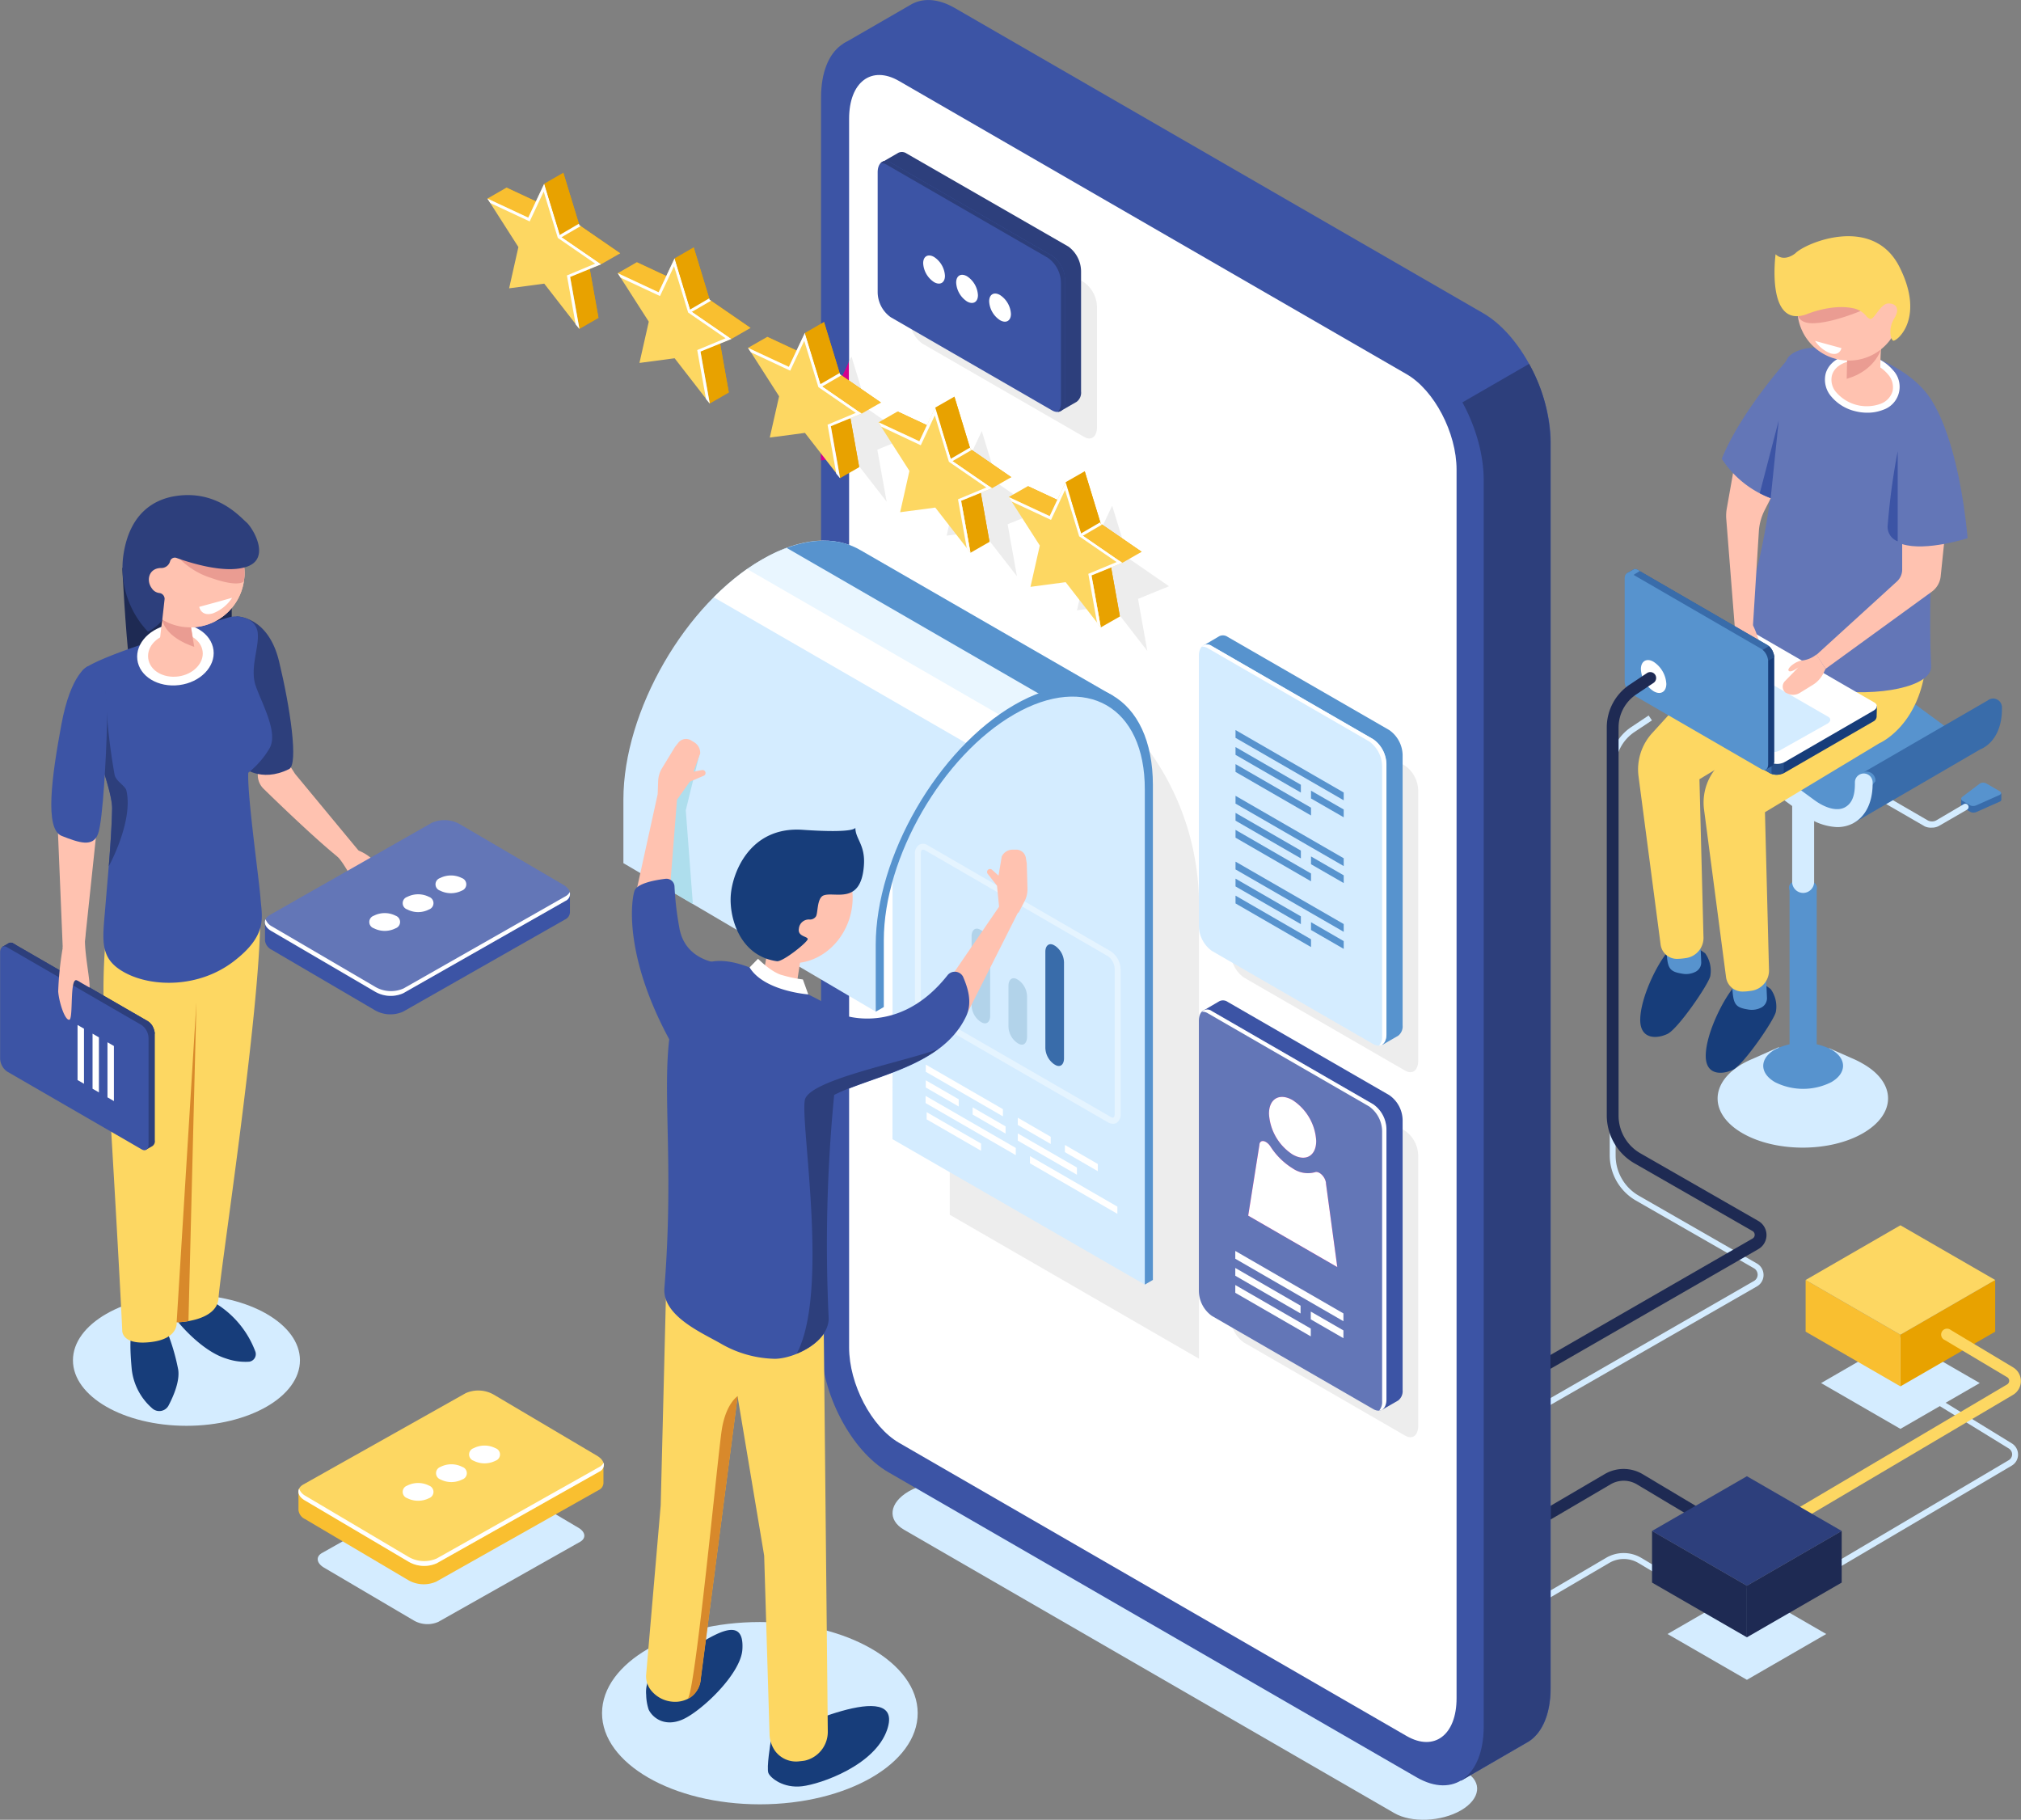 <svg xmlns="http://www.w3.org/2000/svg" xmlns:xlink="http://www.w3.org/1999/xlink" viewBox="0 0 342.41 308.27"><rect x="0" y="0" width="342.41" height="308.27" fill="#808080" stroke="none"/><defs><style>.cls-1{fill:#d4ecff;}.cls-2{fill:#1e2a53;}.cls-3{fill:#5793ce;}.cls-4{fill:#396caa;}.cls-5{fill:url(#Áåçûìÿííûé_ãðàäèåíò_242);}.cls-6{fill:#eaeaea;}.cls-7{fill:#173d7a;}.cls-8{fill:#fdd762;}.cls-9{fill:#6376b7;}.cls-10{fill:#ffc2b0;}.cls-11,.cls-22{fill:#fff;}.cls-12{fill:#ea9c92;}.cls-13{fill:#3c54a5;}.cls-14{fill:#274f89;}.cls-15{fill:#e8a200;}.cls-16{fill:#f9bf30;}.cls-17{fill:#2d3f7c;}.cls-18{fill:#d3008d;}.cls-19{fill:#ededed;}.cls-20{fill:#e9f6ff;}.cls-21{fill:#aedeed;}.cls-22{opacity:0.4;}.cls-23{fill:#b2d3ea;}.cls-24{fill:#d8892b;}</style><radialGradient id="Áåçûìÿííûé_ãðàäèåíò_242" cx="231.79" cy="124.57" r="46.8" gradientUnits="userSpaceOnUse"><stop offset="0" stop-color="#01c8ef"/><stop offset="0.09" stop-color="#03bee9"/><stop offset="0.24" stop-color="#08a5d7"/><stop offset="0.43" stop-color="#107bbb"/><stop offset="0.45" stop-color="#1177b8"/><stop offset="1" stop-color="#112564"/></radialGradient></defs><title>dataAsset 1growth</title><g id="Layer_2" data-name="Layer 2"><g id="Ñëîé_1" data-name="Ñëîé 1"><path class="cls-1" d="M257.67,273.53l-.51-.86,14.93-8.76a5.86,5.86,0,0,1,6,0l12.34,7.37-.51.86-12.34-7.37a4.85,4.85,0,0,0-4.95,0Z"/><path class="cls-1" d="M302.09,271.11l-.51-.86,38.74-22.89a1.18,1.18,0,0,0,.59-1,1.2,1.2,0,0,0-.59-1l-12.86-7.9.53-.85,12.85,7.89a2.21,2.21,0,0,1,1.07,1.9,2.17,2.17,0,0,1-1.09,1.89Z"/><path class="cls-1" d="M259.91,239.59l-.5-.87L297.16,217a1.24,1.24,0,0,0,.63-1.08,1.27,1.27,0,0,0-.63-1.08l-20-11.47a8.87,8.87,0,0,1-4.43-7.66V130a8.21,8.21,0,0,1,3.59-6.8l3-2,.56.83-3,2a7.21,7.21,0,0,0-3.15,6v65.73a7.83,7.83,0,0,0,3.93,6.79l20,11.48a2.24,2.24,0,0,1,1.13,1.94,2.22,2.22,0,0,1-1.13,1.95Z"/><path class="cls-2" d="M257.41,260.34a1,1,0,0,1-.5-1.86l14.93-8.75a6.33,6.33,0,0,1,6.48,0l12.34,7.37a1,1,0,0,1-1,1.72l-12.34-7.38a4.38,4.38,0,0,0-4.44,0l-14.93,8.76A1,1,0,0,1,257.41,260.34Z"/><path class="cls-1" d="M236.24,307.14l-83.07-48c-2.89-1.67-2.53-4.58.8-6.51h0c3.34-1.92,8.38-2.13,11.27-.46l83.08,48c2.89,1.67,2.52,4.58-.81,6.51h0C244.17,308.6,239.13,308.81,236.24,307.14Z"/><path class="cls-1" d="M315.7,180.24a15.72,15.72,0,0,0-2-1h0l-3.82-1.69.29.66a24.7,24.7,0,0,0-8.95-.09l.18-.74-4.49,2h0a15.37,15.37,0,0,0-1.68.82c-5.63,3.25-5.63,8.52,0,11.77s14.77,3.25,20.4,0S321.33,183.49,315.7,180.24Z"/><path class="cls-3" d="M310.28,183.31a10.59,10.59,0,0,1-9.56,0c-2.64-1.53-2.64-4,0-5.52a10.56,10.56,0,0,1,9.56,0C312.92,179.31,312.92,181.78,310.28,183.31Z"/><path class="cls-3" d="M305.5,181.6h0a2.3,2.3,0,0,1-2.3-2.3v-29h4.6v29A2.3,2.3,0,0,1,305.5,181.6Z"/><path class="cls-3" d="M307.12,151.31a3.66,3.66,0,0,1-3.32,0,1,1,0,0,1,0-1.91,3.66,3.66,0,0,1,3.32,0A1,1,0,0,1,307.12,151.31Z"/><path class="cls-1" d="M305.5,151.26h0a1.87,1.87,0,0,1-1.86-1.87v-27.3h3.72v27.3A1.87,1.87,0,0,1,305.5,151.26Z"/><path class="cls-4" d="M332.28,136.4v-1.07l1.51-.22,1.69-1.26a1.12,1.12,0,0,1,1.12,0l1.24.72,1.24-.18v1.08h0a.41.41,0,0,1-.28.33l-3.94,1.75a1.23,1.23,0,0,1-1,0l-1.31-.75a.39.39,0,0,1-.22-.32Z"/><path class="cls-3" d="M332.44,135l3-2.27a1.14,1.14,0,0,1,1.12,0l2.26,1.31c.32.18.29.48-.07.64l-3.94,1.75a1.23,1.23,0,0,1-1,0l-1.31-.76C332.23,135.48,332.2,135.22,332.44,135Z"/><path class="cls-1" d="M327.32,140.2a2.44,2.44,0,0,0,1.21-.3l4.72-2.73a.53.53,0,0,0,.2-.74.54.54,0,0,0-.74-.2L328,139a1.57,1.57,0,0,1-1.34,0l-7.85-4.55a.55.55,0,0,0-.55,1l7.85,4.54A2.48,2.48,0,0,0,327.32,140.2Z"/><polygon class="cls-5" points="281.92 130.21 289.5 125.81 285.26 123.89 281.62 126.47 281.92 130.21"/><path class="cls-3" d="M330.6,123.67a11.32,11.32,0,0,1-1.27-.79L313.18,111c-2.92-2.14-5.92-2.69-8.25-1.51l-.17.1h0l-22.32,12.94,2,.67,7.81,3.54,10.63,7.54,8.39,4.46.38.08c2-1.65,4.15-3.07,5.35-5.47,2.08-3.63,7.86-4.67,11.26-7.62.34.22.69.42,1,.6A7.56,7.56,0,0,0,330.6,123.67Z"/><path class="cls-4" d="M337.69,118.33a1.46,1.46,0,0,0-.91.32h0l-21.83,12.64.8,3.26.82-.39c-1.25,2-3.17,3.23-4.91,4.7l2.47.52,21.38-12.44.3-.13a6.31,6.31,0,0,0,.82-.52l0,0h0c1.63-1.25,2.55-3.44,2.55-6.17v-.26A1.5,1.5,0,0,0,337.69,118.33Z"/><path class="cls-6" d="M307.79,108.92a9.12,9.12,0,0,1,4.29,1.39A9.12,9.12,0,0,0,307.79,108.92Z"/><path class="cls-3" d="M317.74,132.3v-.25a1.51,1.51,0,0,0-3,0v.25c0,2-.63,3.48-1.75,4s-3.16.16-5.11-1.26l-16.15-11.84c-2.49-1.82-5-2.48-7.17-1.91l13.34-7.74-15.46,9,2,.67,7.81,3.54,10.63,7.54,8.39,4.45.38.09c2-1.65,4.15-3.07,5.35-5.47a6,6,0,0,1,.73-1S317.74,132.33,317.74,132.3Z"/><path class="cls-1" d="M311.26,140.11a9.8,9.8,0,0,1-5.62-2.11l-16.16-11.84c-1.94-1.43-3.85-1.89-5.11-1.26s-1.75,2-1.75,4a1.5,1.5,0,1,1-3,0c0-3.17,1.24-5.62,3.4-6.71,2.32-1.18,5.32-.63,8.24,1.51l16.15,11.84c1.95,1.42,3.86,1.89,5.11,1.25s1.75-2,1.75-4v-.26a1.5,1.5,0,1,1,3,0v.26c0,3.18-1.23,5.62-3.39,6.72A5.8,5.8,0,0,1,311.26,140.11Z"/><path class="cls-7" d="M298.57,166.58s-3.05-1.53-4.91.75S289.12,175,289,178.65s2.89,3.4,4.65,2.54,6.92-8.34,7.23-9.8a5.07,5.07,0,0,0-.87-3.83C299.55,167.17,298.57,166.58,298.57,166.58Z"/><path class="cls-3" d="M299.23,165.85l.14,3.15a1.79,1.79,0,0,1-.89,1.64,3.51,3.51,0,0,1-2.35.36c-2.29-.36-2.49-1-2.66-4.17S299.23,165.85,299.23,165.85Z"/><path class="cls-7" d="M287.43,160.52s-3-1.53-4.91.75S278,169,277.9,172.59s2.88,3.4,4.64,2.54,6.92-8.34,7.23-9.8a5.1,5.1,0,0,0-.86-3.83C288.41,161.11,287.43,160.52,287.43,160.52Z"/><path class="cls-3" d="M288.09,159.79l.14,3.15a1.77,1.77,0,0,1-.89,1.64,3.49,3.49,0,0,1-2.34.36c-2.3-.37-2.5-1-2.66-4.17S288.09,159.79,288.09,159.79Z"/><path class="cls-8" d="M315.24,101.91c-.9-14.65-15.87,2.16-15.87,2.16l-10.24,10-9.22,10.13a9.11,9.11,0,0,0-2.3,7.31L281.35,160a2.78,2.78,0,0,0,2.8,2.43,9.31,9.31,0,0,0,1.38-.12,3.46,3.46,0,0,0,3.08-3.68L287.93,132l19.37-11.68S316.14,116.57,315.24,101.91Z"/><path class="cls-8" d="M326.38,107.5c-.9-14.66-15.87,2.15-15.87,2.15l-10.24,10L291,129.83a9.09,9.09,0,0,0-2.29,7.3l3.73,28.42a2.8,2.8,0,0,0,2.8,2.42,9.43,9.43,0,0,0,1.39-.12,3.47,3.47,0,0,0,3.08-3.68l-.68-26.58,19.37-11.68S327.28,122.15,326.38,107.5Z"/><path class="cls-9" d="M317.52,60.46c11.35,4.71,11.12,11.41,11.12,11.41s-2.22,24.6-1.46,41c.32,6.86-36.48,7.39-31-10.93,6.47-21.59,4.05-39.08,7.07-41.72S314.59,59.25,317.52,60.46Z"/><ellipse class="cls-10" cx="315.51" cy="64.95" rx="4.31" ry="5.85" transform="translate(173.91 354.28) rotate(-75.56)"/><path class="cls-11" d="M316.37,69.91a8.21,8.21,0,0,1-2.07-.26,7.57,7.57,0,0,1-4-2.44,4.35,4.35,0,0,1-1-3.86c.67-2.59,4-4,7.41-3.1a7.61,7.61,0,0,1,4,2.44A4.11,4.11,0,0,1,319,69.44,7.13,7.13,0,0,1,316.37,69.91Zm-1.73-8.84c-2.11,0-3.87,1-4.27,2.56a3.23,3.23,0,0,0,.79,2.89,6.86,6.86,0,0,0,7.39,1.91,3.29,3.29,0,0,0,2.1-2.15h0a3.26,3.26,0,0,0-.8-2.89,6.4,6.4,0,0,0-3.4-2.08A7.74,7.74,0,0,0,314.64,61.07Z"/><path class="cls-10" d="M313,60a30.14,30.14,0,0,1-.1,4c-.07,1.13,3.89,2.19,4.92,1.16s.61-2.08.86-5.93S313,60,313,60Z"/><path class="cls-12" d="M318.66,59.23s-1,3.57-5.78,4.94l.07-3.25Z"/><path class="cls-10" d="M321.7,50.17a8.73,8.73,0,1,1-10.64-6.27A8.73,8.73,0,0,1,321.7,50.17Z"/><path class="cls-12" d="M315.25,52.67s-4.81,2.06-8.14,2.09-2.6-2.77-2.6-2.77l9.89-1.43Z"/><path class="cls-8" d="M306.12,53.22s4.19-1.78,7.86-1a3.81,3.81,0,0,1,2.22,1.32,1.32,1.32,0,0,0,.68.49c.65.14,1.71-2.56,3-2.62s2.11.83,1.07,2.5-.68,3.52-.21,3.79,5.55-3.62,1.08-12.48S306,41.1,304.2,42.89c0,0-1.86,1.62-3.37.18C300.83,43.07,299.13,55.78,306.12,53.22Z"/><path class="cls-10" d="M322.28,89.84v6.65a2.73,2.73,0,0,1-.88,2l-13.65,12.44,1.55,2.37,18-13.07a3.68,3.68,0,0,0,1.5-2.58L330,86.06Z"/><path class="cls-9" d="M327.68,68.55s4.15,6.23,5.69,22.62c0,0-7.08,2.29-11.09,1S327.68,68.55,327.68,68.55Z"/><path class="cls-13" d="M321.52,76.43a115,115,0,0,0-1.71,12.75,2.62,2.62,0,0,0,1.71,2.52h0Z"/><path class="cls-7" d="M318,119.57l-3-.4-19.47-11.24a2.71,2.71,0,0,0-2.44.1l-13.8,8-1.82-.24v1.82h0a.71.71,0,0,0,.42.64L299.92,131a2.71,2.71,0,0,0,2.44-.1l15-8.67a1,1,0,0,0,.59-.82h0Z"/><path class="cls-4" d="M303.35,112.47l-1.39-.8H286.75l-7.5,4.32-1.82-.24v1.82h0a.71.71,0,0,0,.42.64L299.92,131a2.3,2.3,0,0,0,1.26.24Z"/><path class="cls-3" d="M278.24,115.86l-.81-.11v1.82h0a.71.71,0,0,0,.42.64l.39.22Z"/><path class="cls-14" d="M300.14,131.06a2.87,2.87,0,0,0,2.07-.13v-3.09h-2.07Z"/><path class="cls-11" d="M299.92,129.14l-22.07-12.75c-.63-.36-.55-1,.17-1.4l15-8.68a2.74,2.74,0,0,1,2.44-.1L317.56,119c.62.36.55,1-.17,1.4l-15,8.68A2.74,2.74,0,0,1,299.92,129.14Z"/><path class="cls-1" d="M299.55,127.21l-18.36-10.6c-.51-.3-.45-.82.15-1.17l8.05-4.53a2.28,2.28,0,0,1,2-.08l18.35,10.59c.52.3.46.83-.14,1.17l-8.06,4.53A2.23,2.23,0,0,1,299.55,127.21Z"/><path class="cls-10" d="M293.91,105.9l-.23,1.52a11.11,11.11,0,0,0,.1,3.9l.27,1.35a1.89,1.89,0,0,0,1.51,1.48h0a1,1,0,0,0,1.22-.91l.37-3.26s.83,1.1,1.23,1.1-.45-3.26-1.36-5.11S293.91,105.9,293.91,105.9Z"/><path class="cls-10" d="M301.39,81.69,299,86.38a9.22,9.22,0,0,0-1,3.56l-1,16-3.11-.07-1.42-18a7.11,7.11,0,0,1,.08-1.66l1.62-9.13Z"/><path class="cls-7" d="M299.17,130.36,297.32,128l-19.46-11.27a2.72,2.72,0,0,1-1.13-2.16l0-15.94-1.12-1.46,1.05-.61h0a.72.72,0,0,1,.77,0l22.05,12.77a2.69,2.69,0,0,1,1.13,2.16l0,17.35a1,1,0,0,1-.41.93h0Z"/><path class="cls-4" d="M285.71,121.23l-1.38-.81-7.59-13.18V98.58l-1.12-1.46,1.05-.61h0a.72.72,0,0,1,.77,0l22.05,12.77a2.23,2.23,0,0,1,.83,1Z"/><path class="cls-3" d="M276.13,97.77l-.5-.65,1.05-.61h0a.72.72,0,0,1,.77,0l.38.22Z"/><path class="cls-14" d="M299.7,109.47a2.82,2.82,0,0,1,.92,1.86l-2.15,1.24-1-1.79Z"/><path class="cls-3" d="M298.45,109.94,276.4,97.17c-.63-.36-1.13,0-1.14.85v17.35a2.67,2.67,0,0,0,1.12,2.16l22.06,12.77c.62.37,1.13,0,1.13-.85l0-17.35A2.69,2.69,0,0,0,298.45,109.94Z"/><path class="cls-10" d="M309.3,113.3l-.36.74a4.83,4.83,0,0,1-1.84,2l-2.19,1.35a2.19,2.19,0,0,1-2.24,0l-.07,0a1.32,1.32,0,0,1-.19-2l2.29-2.35s-1.29,1-1.65.59,1.25-1.71,2.41-1.76a4.65,4.65,0,0,0,2.29-1Z"/><path class="cls-9" d="M303.49,60.21s-8.39,9.13-11.78,17.51a17.14,17.14,0,0,0,9.9,7.2C308.63,87,303.49,60.21,303.49,60.21Z"/><path class="cls-13" d="M300,84.38l1.36-13.14-3.21,12.31A18.69,18.69,0,0,0,300,84.38Z"/><path class="cls-11" d="M309.78,58.37l-2.26-.62a5.45,5.45,0,0,0,2.65,2.12c1.57.44,1.82-.9,1.82-.9Z"/><path class="cls-13" d="M251.28,53.05,161.77,1.36c-2.94-1.7-5.61-1.74-7.63-.47v0L142.9,7.38l7.53,1.4c0,.39,0,.77,0,1.18V221.09c0,8.38,5.09,18.12,11.38,21.74l88.26,51-2.52,7.82,11-6.37h0c2.55-1.31,4.18-4.6,4.18-9.33V74.79C262.67,66.41,257.57,56.68,251.28,53.05Z"/><polygon class="cls-1" points="335.42 234.29 321.98 226.53 308.54 234.29 321.98 242.05 335.42 234.29"/><polygon class="cls-15" points="321.98 234.85 321.98 226.1 338.04 216.83 338.04 225.58 321.98 234.85"/><polygon class="cls-16" points="321.98 226.1 305.92 216.83 305.92 225.58 321.98 234.85 321.98 226.1"/><polygon class="cls-8" points="338.04 216.83 321.98 207.56 305.92 216.83 321.98 226.1 338.04 216.83"/><path class="cls-11" d="M282.32,115.84c0,1.38-1,1.94-2.16,1.25a4.77,4.77,0,0,1-2.15-3.74c0-1.37,1-1.93,2.15-1.24A4.78,4.78,0,0,1,282.32,115.84Z"/><path class="cls-2" d="M259.66,233.42a1,1,0,0,1-.86-.5,1,1,0,0,1,.36-1.36l37.75-21.74a.72.72,0,0,0,.38-.64.74.74,0,0,0-.38-.65l-20-11.47a9.37,9.37,0,0,1-4.68-8.1V123.23a8.71,8.71,0,0,1,3.81-7.21l3-2a1,1,0,0,1,1.13,1.65l-3,2a6.73,6.73,0,0,0-2.94,5.56V189a7.35,7.35,0,0,0,3.68,6.36l20,11.47a2.75,2.75,0,0,1,0,4.77l-37.75,21.73A1,1,0,0,1,259.66,233.42Z"/><path class="cls-17" d="M150.39,221.09c0,8.38,5.09,18.12,11.38,21.74l88.26,51-2.52,7.82,11-6.37h0c2.55-1.31,4.18-4.6,4.18-9.33V74.79a28.28,28.28,0,0,0-3.62-13.15L150.39,124.37Z"/><path class="cls-13" d="M240,301.07l-89.51-51.69c-6.29-3.63-11.38-13.37-11.38-21.75V16.5c0-8.38,5.09-12.23,11.38-8.6L240,59.59c6.29,3.63,11.38,13.36,11.38,21.75V292.46C251.37,300.84,246.28,304.7,240,301.07Z"/><polygon class="cls-18" points="153.9 74.03 146.97 69.26 144.26 60.38 141.55 66.13 139.09 64.98 139.09 69.87 139.88 71.11 139.09 74.64 139.09 78 144.26 77.31 150.22 84.98 148.64 76.17 153.9 74.03"/><path class="cls-11" d="M238.32,294.08l-86-49.67c-4.67-2.7-8.46-9.94-8.46-16.17V20.12c0-6.23,3.79-9.1,8.46-6.4l86,49.67c4.68,2.7,8.46,9.93,8.46,16.16V287.68C246.78,293.91,243,296.77,238.32,294.08Z"/><path class="cls-19" d="M203.14,230.16l-42.22-24.38V103.15l19.89,11.48a44.65,44.65,0,0,1,22.33,38.67Z"/><path class="cls-1" d="M145.82,93.22h0c-4.26-2.54-10.18-2.23-16.72,1.55-13,7.47-23.48,25.71-23.48,40.66v10.79h0l.45.26,42.29,24.88.64-12.91.53-5,2.24-7.78.26-1.19,4.81-9.7,3.79-4.73,3.07-3.66,7.48-5.89.66-.49,3.68-1.58,4.95-1.29h3.85l4.32.76Z"/><path class="cls-1" d="M151.22,193l1.37-.79V143.05a9.78,9.78,0,0,0-1.37,3.47Z"/><polygon class="cls-1" points="193.96 217.61 151.22 192.98 151.66 146.46 153.29 141.76 158.24 133.25 164.09 126.31 169.37 122.09 175.07 118.62 185.42 117.44 190.9 120.54 193.96 125.22 194.92 132.41 194.59 210.18 193.96 217.61"/><path class="cls-3" d="M145.83,93.23c-3.57-2.13-8.29-2.24-13.57,0l43.55,25.14,4.67-1.21h3.85l4.32.76L145.82,93.22Z"/><path class="cls-20" d="M133.28,92.81a27.35,27.35,0,0,0-4.17,2c-1,.55-1.89,1.16-2.82,1.82l43.42,25.07,1.48-1.17.66-.49,3.68-1.58,1.47-.38Z"/><path class="cls-11" d="M164.08,126.1l5.9-4.65-43.4-25.06a42.59,42.59,0,0,0-5.64,4.8Z"/><path class="cls-3" d="M195.33,216.82l-1.37.79V133.75C194,119.67,184,114,171.85,121s-22.11,24.21-22.11,38.28v11.31l-1.37.79v-11.3c0-14.95,10.53-33.19,23.48-40.67S195.33,118,195.33,133Z"/><polygon class="cls-21" points="118.6 127.42 116.19 137.26 117.39 153.15 114.34 151.35 110.44 142.72 113.86 131.8 118.6 127.42"/><path class="cls-22" d="M188.53,190.36a1.66,1.66,0,0,1-.8-.23l-31.08-17.95a3.79,3.79,0,0,1-1.64-3.07V144.65a1.71,1.71,0,0,1,.73-1.55,1.38,1.38,0,0,1,1.41.07l31.08,18a3.82,3.82,0,0,1,1.63,3.07v24.46a1.69,1.69,0,0,1-.73,1.55A1.15,1.15,0,0,1,188.53,190.36Zm-32.18-46.42a.2.2,0,0,0-.11,0c-.1.06-.23.27-.23.68v24.46a2.81,2.81,0,0,0,1.14,2.21l31.08,17.94c.08.05.28.14.4.08s.23-.28.23-.69V164.19a2.8,2.8,0,0,0-1.13-2.2l-31.08-18A.76.76,0,0,0,156.35,143.94Z"/><path class="cls-23" d="M166.3,173.18l-.22-.13a3.5,3.5,0,0,1-1.47-2.8V158.6c0-1.08.66-1.58,1.47-1.11l.22.12a3.53,3.53,0,0,1,1.46,2.81v11.65C167.76,173.15,167.11,173.65,166.3,173.18Z"/><path class="cls-23" d="M172.55,176.79l-.22-.13a3.51,3.51,0,0,1-1.47-2.8V167c0-1.08.66-1.58,1.47-1.11l.22.13a3.49,3.49,0,0,1,1.46,2.8v6.82C174,176.76,173.36,177.26,172.55,176.79Z"/><path class="cls-4" d="M178.8,180.4l-.22-.13a3.51,3.51,0,0,1-1.47-2.8V161.23c0-1.08.66-1.57,1.47-1.11l.22.13a3.51,3.51,0,0,1,1.47,2.8v16.24C180.27,180.37,179.61,180.87,178.8,180.4Z"/><ellipse class="cls-1" cx="128.74" cy="290.21" rx="26.74" ry="15.44"/><path class="cls-7" d="M112.36,282a5.1,5.1,0,0,0-2.88,5.11,8.45,8.45,0,0,0,.42,2.49c.59,1.25,2.53,3,5.63,1.73s10-7.7,10.25-11.93C126.26,271.55,117.26,279.93,112.36,282Z"/><path class="cls-7" d="M130.58,295s-.75,4.53-.39,5.36,2.52,2.61,5.71,2.23,12.36-3.55,14.41-9.6c3.16-9.37-17.71.71-17.71.71Z"/><path class="cls-8" d="M139.54,222.52l.71,70.81a5,5,0,0,1-3.86,4.91c-.27.05-.55.08-.86.11a4.42,4.42,0,0,1-4.21-1.74,5.17,5.17,0,0,1-.94-2.86l-.91-30.23-4.51-27-6.25,47.84a4.11,4.11,0,0,1-1.71,3.15,4.73,4.73,0,0,1-2.85.77,5.2,5.2,0,0,1-3.78-1.86,3.82,3.82,0,0,1-.91-2.56L111.94,255l.92-36.71Z"/><path class="cls-10" d="M130.37,159.13l-1.12,6.45a3,3,0,0,0,2.42,2.81c2.45.61,3.21-1,3.21-1l1.12-7.27Z"/><path class="cls-10" d="M143.92,155.59c-1.75,5.53-7.15,8.74-12.07,7.17s-7.48-7.32-5.74-12.85,7.15-8.74,12.06-7.17S145.66,150.07,143.92,155.59Z"/><path class="cls-13" d="M130.66,165.7c-.17-.07-10.43-6.68-14.22.24-6.18,11.27-1.66,24.19-3.87,52.25-.37,4.7,6.32,7.56,9.48,9.37a19,19,0,0,0,9.21,2.62c3.2,0,9.35-2.83,9.13-7-1-19.28.67-35.52,2.25-51.29C142.64,171.87,140.67,169.75,130.66,165.7Z"/><path class="cls-24" d="M125,236.49l-6.25,47.84a4.13,4.13,0,0,1-1.71,3.15,3.85,3.85,0,0,1-.53.3c1.29-1,5.08-41.12,5.78-45.59S125,236.49,125,236.49Z"/><polygon class="cls-10" points="163.93 171.54 172.52 154.49 169.82 152.79 160.92 165.78 163.93 171.54"/><polygon class="cls-10" points="107.27 153.44 111.45 134.43 114.78 134.46 113.53 150.23 107.27 153.44"/><path class="cls-13" d="M142.64,171.87s9.61,3.79,17.86-6.62a1.58,1.58,0,0,1,2.65.17c.74,1.71,1.67,4.28.55,6.71-5,10.7-22,10.33-26.12,16.33S142.64,171.87,142.64,171.87Z"/><path class="cls-13" d="M124.15,163.33s-7.93.61-9.07-6.26a53.36,53.36,0,0,1-.8-6.86,1.37,1.37,0,0,0-1.55-1.34c-1.9.23-4.84.8-5.24,2.07-.6,1.9-1.72,11.23,6.12,25.53C118.74,185.84,124.15,163.33,124.15,163.33Z"/><path class="cls-10" d="M111.43,134.47l.08-2.16a4.5,4.5,0,0,1,.65-2.17l2.2-3.61.57-.72a1.65,1.65,0,0,1,2.19-.37l.51.31a2.11,2.11,0,0,1,1,1.89l-1.14,3.09,1.44-.28a.51.51,0,0,1,.6.41h0a.51.51,0,0,1-.32.56l-2.34,1-2.13,3Z"/><path class="cls-10" d="M172.58,154.6l1-1.92a4.44,4.44,0,0,0,.5-2.2l-.12-4.23-.15-.91a1.66,1.66,0,0,0-1.72-1.41l-.6,0a2.06,2.06,0,0,0-1.77,1.16l-.54,3.24-1.11-1a.51.51,0,0,0-.72.06h0a.51.51,0,0,0,0,.65l1.57,2,.41,4.13Z"/><path class="cls-17" d="M136.37,186.31c-.83,3.81,4.2,32.53-1.39,43,2.79-1.14,5.56-3.35,5.41-6.19a261.87,261.87,0,0,1,.94-37.64c4.78-2.42,12.26-3.87,17.54-7.74C153.2,179.87,137.12,182.92,136.37,186.31Z"/><path class="cls-11" d="M127,163.88l1.43-1.47s2.34,2.4,4.22,2.81a21.3,21.3,0,0,0,3.38.7l.91,2.53S129.45,167.91,127,163.88Z"/><path class="cls-7" d="M137.23,155.77a1.23,1.23,0,0,0,1-.51c.39-.57.14-3.16,1.34-3.59,1.88-.67,6.33,1.68,6.8-5.09.25-3.51-1.46-4.45-1.45-6.38,0,0,.14,1-8.91.37s-12,7.43-12.21,11.26,1.64,10.13,7.83,11c1,.14,5.33-3.32,5.22-3.78s-1.74-.42-1.5-1.75A1.7,1.7,0,0,1,137.23,155.77Z"/><path class="cls-19" d="M183.66,74,156.31,58.23a5.25,5.25,0,0,1-2.2-4.2V33.69c0-1.62,1-2.36,2.2-1.66l27.35,15.79a5.27,5.27,0,0,1,2.2,4.2V72.36C185.86,74,184.87,74.72,183.66,74Z"/><path class="cls-17" d="M181,41.76,153.6,26a1.4,1.4,0,0,0-1.41-.11v0l-2.65,1.53,1.86.68V48a5.27,5.27,0,0,0,2.2,4.2l26.14,15.1V69.6l2.68-1.54h0a1.94,1.94,0,0,0,.74-1.75V46A5.25,5.25,0,0,0,181,41.76Z"/><path class="cls-13" d="M178.25,69.52,150.9,53.73a5.27,5.27,0,0,1-2.2-4.2V29.19c0-1.62,1-2.36,2.2-1.66l27.35,15.79a5.25,5.25,0,0,1,2.2,4.2V67.86C180.45,69.48,179.47,70.22,178.25,69.52Z"/><path class="cls-17" d="M178.25,43.32,150.9,27.53a1.29,1.29,0,0,0-1.7.11,1.71,1.71,0,0,1,1,.25l27.35,15.79a5.27,5.27,0,0,1,2.2,4.2V68.22a2.21,2.21,0,0,1-.5,1.55c.73-.06,1.23-.76,1.23-1.91V47.52A5.25,5.25,0,0,0,178.25,43.32Z"/><path class="cls-11" d="M160.1,46.72c0,1.18-.83,1.66-1.85,1.07a4.08,4.08,0,0,1-1.84-3.2c0-1.17.82-1.65,1.84-1.06A4.08,4.08,0,0,1,160.1,46.72Z"/><path class="cls-11" d="M165.69,50c0,1.18-.83,1.65-1.85,1.07a4.08,4.08,0,0,1-1.84-3.2c0-1.18.82-1.65,1.84-1.07A4.09,4.09,0,0,1,165.69,50Z"/><path class="cls-11" d="M171.28,53.18c0,1.17-.83,1.65-1.85,1.06a4.06,4.06,0,0,1-1.84-3.19c0-1.18.82-1.66,1.84-1.07A4.09,4.09,0,0,1,171.28,53.18Z"/><path class="cls-19" d="M238.08,181.37l-27.35-15.79a5.31,5.31,0,0,1-2.2-4.21V115.61c0-1.62,1-2.37,2.2-1.67l27.35,15.79a5.27,5.27,0,0,1,2.2,4.21V179.7C240.28,181.32,239.3,182.07,238.08,181.37Z"/><path class="cls-3" d="M235.37,123.67,208,107.89a1.4,1.4,0,0,0-1.42-.12v0L204,109.29l1.87.68v45.34a5.25,5.25,0,0,0,2.2,4.21l26.14,15.09V177l2.68-1.55h0a2,2,0,0,0,.75-1.75V127.88A5.29,5.29,0,0,0,235.37,123.67Z"/><path class="cls-1" d="M232.67,176.87l-27.35-15.79a5.31,5.31,0,0,1-2.2-4.21V111.11c0-1.62,1-2.37,2.2-1.67l27.35,15.79a5.27,5.27,0,0,1,2.2,4.21V175.2C234.87,176.82,233.89,177.57,232.67,176.87Z"/><path class="cls-11" d="M232.67,125.23l-27.35-15.79a1.29,1.29,0,0,0-1.7.12,1.62,1.62,0,0,1,1,.24l27.35,15.79a5.28,5.28,0,0,1,2.2,4.21v45.76a2.19,2.19,0,0,1-.5,1.55c.73-.06,1.23-.75,1.23-1.91V129.44A5.27,5.27,0,0,0,232.67,125.23Z"/><path class="cls-19" d="M238.08,243.2l-27.35-15.79a5.27,5.27,0,0,1-2.2-4.2V177.44c0-1.62,1-2.37,2.2-1.66l27.35,15.79a5.25,5.25,0,0,1,2.2,4.2v45.77C240.28,243.16,239.3,243.9,238.08,243.2Z"/><path class="cls-13" d="M235.37,185.51,208,169.72a1.39,1.39,0,0,0-1.42-.11v0L204,171.12l1.87.68v45.35a5.25,5.25,0,0,0,2.2,4.2l26.14,15.09v2.34l2.68-1.54h0a2,2,0,0,0,.75-1.75V189.71A5.25,5.25,0,0,0,235.37,185.51Z"/><path class="cls-9" d="M232.67,238.7l-27.35-15.79a5.27,5.27,0,0,1-2.2-4.2V172.94c0-1.62,1-2.37,2.2-1.66l27.35,15.79a5.25,5.25,0,0,1,2.2,4.2V237C234.87,238.66,233.89,239.4,232.67,238.7Z"/><path class="cls-11" d="M232.67,187.07l-27.35-15.79a1.29,1.29,0,0,0-1.7.11,1.64,1.64,0,0,1,1,.25l27.35,15.79a5.25,5.25,0,0,1,2.2,4.2V237.4a2.21,2.21,0,0,1-.5,1.55c.73-.06,1.23-.76,1.23-1.91V191.27A5.25,5.25,0,0,0,232.67,187.07Z"/><path class="cls-1" d="M54.55,263.08l24-13.54a4.61,4.61,0,0,1,4.14.21L98,258.8c1.22.72,1.34,1.79.27,2.39l-24,13.55a4.61,4.61,0,0,1-4.14-.22l-15.29-9C53.61,264.76,53.49,263.68,54.55,263.08Z"/><path class="cls-16" d="M73.91,267.93l27.51-15.51a1.38,1.38,0,0,0,.82-1.16v0l0-3.07-1.54,1.26L83.61,239.33a5.28,5.28,0,0,0-4.74-.24L52.57,253.9l-2-1.19,0,3.1h0a1.92,1.92,0,0,0,1.13,1.53l17.5,10.35A5.25,5.25,0,0,0,73.91,267.93Z"/><path class="cls-8" d="M51.39,251.47,78.9,236a5.28,5.28,0,0,1,4.74.24l17.51,10.36c1.39.82,1.53,2.05.31,2.74L74,264.81a5.25,5.25,0,0,1-4.74-.25L51.7,254.21C50.31,253.39,50.17,252.16,51.39,251.47Z"/><path class="cls-11" d="M74,264.81l27.51-15.5a1.32,1.32,0,0,0,.77-1.53,1.67,1.67,0,0,1-.71.71L74,264a5.28,5.28,0,0,1-4.74-.24L51.76,253.4a2.27,2.27,0,0,1-1.08-1.22c-.31.66,0,1.44,1,2l17.51,10.35A5.25,5.25,0,0,0,74,264.81Z"/><path class="cls-11" d="M80.25,247.45a1.12,1.12,0,0,1,0-2.13,4.07,4.07,0,0,1,3.69,0,1.12,1.12,0,0,1,0,2.13A4.07,4.07,0,0,1,80.25,247.45Z"/><path class="cls-11" d="M74.63,250.62a1.13,1.13,0,0,1,0-2.13,4.07,4.07,0,0,1,3.69,0,1.12,1.12,0,0,1,0,2.13A4.07,4.07,0,0,1,74.63,250.62Z"/><path class="cls-11" d="M69,253.79a1.12,1.12,0,0,1,0-2.13,4.07,4.07,0,0,1,3.69,0,1.13,1.13,0,0,1,0,2.13A4.1,4.1,0,0,1,69,253.79Z"/><ellipse class="cls-1" cx="31.59" cy="230.43" rx="19.23" ry="11.1"/><path class="cls-2" d="M20.72,96.19s.49,10.19,1.27,17S39.26,108,39.26,108v-7.8Z"/><path class="cls-7" d="M29.51,223c.24.62,4.52,5.83,8.79,7.13a9.89,9.89,0,0,0,3.93.54A1.3,1.3,0,0,0,43.28,229a16.22,16.22,0,0,0-8.2-9C27.83,216.34,29.51,223,29.51,223Z"/><path class="cls-7" d="M28.08,225A35.62,35.62,0,0,1,30.19,232c.3,1.93-.76,4.43-1.63,6.09a1.78,1.78,0,0,1-2.77.48,10.26,10.26,0,0,1-3.47-6.63c-.5-5.33,0-6.26,0-6.26Z"/><path class="cls-8" d="M17.78,160.63a100.84,100.84,0,0,0,0,14.15c.56,7.44,2.56,42.21,2.93,50.58,0,0-.19,2.53,4.71,2S29.93,224,29.93,224s6.89-.09,7.1-4.15,7.06-48.46,7.06-64.43Z"/><path class="cls-10" d="M46.63,125.87,50,131.1l11.59,14a2.6,2.6,0,0,1-1.84,1.64c-1.13.27-10.88-9-15.09-13.12a3.24,3.24,0,0,1-.45-4.11Z"/><path class="cls-17" d="M40.05,104.42s5.36-.13,7.23,7.61,3.32,17.44,1.7,18.25c-4.87,2.42-7.95-.41-7.95-.41Z"/><path class="cls-13" d="M41.66,104.75a4.44,4.44,0,0,0-2.9-.16c-4.56,1.32-21.73,6.35-24.56,8.77-3.27,2.8,4.9,18.49,4.79,23.64s-.7,11.22-1.16,16.81-1.07,8.67,3.51,11.05,12.39,2.48,18.24-2,4.79-7.51,4.55-10.75-2.24-17.23-2.07-21.2a15.12,15.12,0,0,0,3.59-4.12c1.53-2.6-1.17-7.39-2.29-10.5s.63-6.67.29-9.21A2.9,2.9,0,0,0,41.66,104.75Z"/><path class="cls-11" d="M36.17,110.11c.36,2.82-2.23,5.49-5.8,5.94s-6.74-1.46-7.1-4.29,2.23-5.49,5.79-6S35.81,107.28,36.17,110.11Z"/><path class="cls-10" d="M34.33,110.34c.26,2-1.6,3.92-4.14,4.25s-4.82-1-5.08-3.07,1.59-3.92,4.14-4.25S34.07,108.32,34.33,110.34Z"/><path class="cls-10" d="M31.8,103.71s-3.1-2.55-3.71-1.26S27,109.28,27,109.28l6.15,1.65-.93-5.61S33.43,104.28,31.8,103.71Z"/><circle class="cls-10" cx="32.24" cy="97.09" r="9.19" transform="translate(-66.41 124.2) rotate(-87)"/><path class="cls-12" d="M27.66,104.05c-.05.29-.11.6-.16.92.62,3.2,5.41,4.6,5.41,4.6l-.71-4.25s.58-.49.42-1C30.73,103.74,28.34,103.21,27.66,104.05Z"/><circle class="cls-10" cx="32.24" cy="97.09" r="9.19" transform="translate(-66.41 124.2) rotate(-87)"/><polygon class="cls-10" points="9.61 135.99 10.63 160.57 14.23 160.94 16.57 138.81 9.61 135.99"/><path class="cls-17" d="M21.42,133.93c-.2-.85-1.77-1.56-2-2.67a101.15,101.15,0,0,1-1.53-14.18l-1,11.54C18,132,19,135.18,19,137c-.07,3-.3,6.36-.57,9.74h0S22.61,139.18,21.42,133.93Z"/><path class="cls-13" d="M14.89,112.86s-2.87,1.1-4.5,9.92-2.85,17.68.06,18.82,5.32,2,6.17-.37S18,127.49,18.11,123.4,18.37,113.67,14.89,112.86Z"/><path class="cls-10" d="M60.74,144.08a7.62,7.62,0,0,1,2.68,1.8,16.84,16.84,0,0,1,1.84,2.46c.89,1.33,1.65,4.22,1.1,4.58s-3.67-4.84-4.17-3.63,0,2.33-.64,2.34-2.89-5.22-4.66-6.84S60.74,144.08,60.74,144.08Z"/><path class="cls-24" d="M29.93,224a14.07,14.07,0,0,0,2-.2h0l1.35-54Z"/><path class="cls-17" d="M24.73,194.76l-1.91-2.49L2.7,180.62a2.8,2.8,0,0,1-1.16-2.23V161.92L.4,160.41l1.08-.63h0a.72.72,0,0,1,.78.05L25.07,173a2.77,2.77,0,0,1,1.16,2.23v17.93a1,1,0,0,1-.43,1h0Z"/><path class="cls-17" d="M10.82,185.32l-1.43-.83L1.55,170.87v-9L.4,160.41l1.08-.63h0a.72.72,0,0,1,.78.05L25.07,173a2.31,2.31,0,0,1,.86,1Z"/><path class="cls-17" d="M.91,161.08l-.51-.67,1.08-.63h0a.72.72,0,0,1,.78.05l.41.23Z"/><path class="cls-17" d="M25.28,173.17a3,3,0,0,1,.95,1.92L24,176.38l-1.07-1.86Z"/><path class="cls-13" d="M24,173.65,1.19,160.46c-.65-.38-1.17,0-1.17.88l0,17.93a2.81,2.81,0,0,0,1.17,2.24L24,194.7c.65.38,1.17,0,1.17-.88l0-17.93A2.81,2.81,0,0,0,24,173.65Z"/><polygon class="cls-11" points="19.3 186.52 18.21 185.89 18.21 176.56 19.3 177.19 19.3 186.52"/><polygon class="cls-11" points="16.76 185.05 15.68 184.43 15.68 175.1 16.76 175.73 16.76 185.05"/><polygon class="cls-11" points="14.23 183.59 13.14 182.96 13.14 173.63 14.23 174.26 14.23 183.59"/><path class="cls-10" d="M10.66,160.37a54.84,54.84,0,0,0-.8,7.58c.14,1.83,1.12,4.87,1.87,4.8s0-7.39,1.33-6.66,1.45,2,2,1.54-1-6.71-.6-9.42S10.66,160.37,10.66,160.37Z"/><path class="cls-12" d="M35.77,97.9c4.61,1.63,5.51.64,5.55.58,0-.28.08-.56.1-.84a9.23,9.23,0,0,0-.31-2.94l-12-1.61A13,13,0,0,0,35.77,97.9Z"/><path class="cls-17" d="M41.75,88.48c-1.09-.93-5-5.53-12-4.45-4.39.68-8.09,3.68-8.91,10.51A15.71,15.71,0,0,0,25.06,107a4.66,4.66,0,0,0,.5-.25c1.75-1.16,1.94-1.8,1.94-1.8l.39-3.49a1,1,0,0,0-.87-1,1.76,1.76,0,0,1-1.29-.79c-1-1.32-.54-3.37,1.47-3.45a1.55,1.55,0,0,0,1.62-1.15.83.83,0,0,1,1.07-.56c2.3.83,8,2.63,11.59,1.59C46.14,94.85,42.83,89.41,41.75,88.48Z"/><path class="cls-11" d="M36.51,102.05l2.81-.78a6.73,6.73,0,0,1-3.3,2.65c-2,.54-2.26-1.12-2.26-1.12Z"/><polygon class="cls-17" points="15.44 167.45 13.05 166.08 13.95 167.55 15.16 168 15.44 167.45"/><path class="cls-13" d="M68.3,171.37l27.45-15.62a1.39,1.39,0,0,0,.81-1.16h0l0-3.07-1.53,1.27L77.87,142.73a5.28,5.28,0,0,0-4.74-.22L46.9,157.44l-2-1.18,0,3.09h0A2,2,0,0,0,46,160.87l17.55,10.28A5.28,5.28,0,0,0,68.3,171.37Z"/><path class="cls-9" d="M45.71,155l27.45-15.62a5.28,5.28,0,0,1,4.74.23l17.54,10.27c1.4.82,1.55,2.05.33,2.74L68.32,168.25a5.25,5.25,0,0,1-4.74-.22L46,157.75C44.64,156.93,44.49,155.71,45.71,155Z"/><path class="cls-11" d="M68.32,168.25l27.45-15.62a1.29,1.29,0,0,0,.76-1.52,1.69,1.69,0,0,1-.7.71L68.38,167.44a5.28,5.28,0,0,1-4.74-.23L46.09,156.94A2.23,2.23,0,0,1,45,155.72c-.32.66,0,1.45,1,2L63.58,168A5.25,5.25,0,0,0,68.32,168.25Z"/><path class="cls-11" d="M74.56,150.87a1.12,1.12,0,0,1,0-2.13,4.1,4.1,0,0,1,3.69,0,1.13,1.13,0,0,1,0,2.13A4.1,4.1,0,0,1,74.56,150.87Z"/><path class="cls-11" d="M69,154.06a1.12,1.12,0,0,1,0-2.13,4.1,4.1,0,0,1,3.69,0,1.13,1.13,0,0,1,0,2.13A4,4,0,0,1,69,154.06Z"/><path class="cls-11" d="M63.34,157.25a1.12,1.12,0,0,1,0-2.13,4.07,4.07,0,0,1,3.69,0,1.13,1.13,0,0,1,0,2.13A4.07,4.07,0,0,1,63.34,157.25Z"/><path class="cls-18" d="M223,193.27c0,2.54-1.79,3.57-4,2.3a8.82,8.82,0,0,1-4-6.91c0-2.54,1.79-3.57,4-2.3A8.82,8.82,0,0,1,223,193.27Z"/><path class="cls-18" d="M224.65,200.46a.5.5,0,0,0,0-.12c-.17-1.07-1.18-2-1.85-1.77a4.54,4.54,0,0,1-3.78-.64,11.88,11.88,0,0,1-3.78-3.73c-.67-1-1.69-1.24-1.86-.37,0,0,0,.07,0,.1l-1.9,12,15.09,8.71Z"/><path class="cls-11" d="M223,193.27c0,2.54-1.79,3.57-4,2.3a8.82,8.82,0,0,1-4-6.91c0-2.54,1.79-3.57,4-2.3A8.82,8.82,0,0,1,223,193.27Z"/><path class="cls-11" d="M224.65,200.46a.5.5,0,0,0,0-.12c-.17-1.07-1.18-2-1.85-1.77a4.54,4.54,0,0,1-3.78-.64,11.88,11.88,0,0,1-3.78-3.73c-.67-1-1.69-1.24-1.86-.37,0,0,0,.07,0,.1l-1.9,12,15.09,8.71Z"/><polygon class="cls-11" points="227.61 223.81 209.29 213.23 209.29 211.91 227.61 222.49 227.61 223.81"/><polygon class="cls-11" points="222.08 226.38 209.29 219 209.29 217.68 222.08 225.06 222.08 226.38"/><polygon class="cls-11" points="220.35 222.5 209.29 216.11 209.29 214.79 220.35 221.18 220.35 222.5"/><polygon class="cls-11" points="227.61 226.69 222.08 223.5 222.08 222.18 227.61 225.37 227.61 226.69"/><polygon class="cls-3" points="227.66 135.57 209.33 124.99 209.33 123.67 227.66 134.25 227.66 135.57"/><polygon class="cls-3" points="222.12 138.14 209.33 130.76 209.33 129.44 222.12 136.82 222.12 138.14"/><polygon class="cls-3" points="220.4 134.26 209.33 127.87 209.33 126.55 220.4 132.94 220.4 134.26"/><polygon class="cls-3" points="227.66 138.45 222.12 135.26 222.12 133.94 227.66 137.13 227.66 138.45"/><polygon class="cls-3" points="227.66 146.71 209.33 136.13 209.33 134.81 227.66 145.39 227.66 146.71"/><polygon class="cls-3" points="222.12 149.29 209.33 141.9 209.33 140.58 222.12 147.97 222.12 149.29"/><polygon class="cls-3" points="220.4 145.41 209.33 139.02 209.33 137.7 220.4 144.09 220.4 145.41"/><polygon class="cls-3" points="227.66 149.59 222.12 146.4 222.12 145.08 227.66 148.28 227.66 149.59"/><polygon class="cls-3" points="227.66 157.85 209.33 147.28 209.33 145.96 227.66 156.53 227.66 157.85"/><polygon class="cls-3" points="222.12 160.43 209.33 153.04 209.33 151.72 222.12 159.11 222.12 160.43"/><polygon class="cls-3" points="220.4 156.55 209.33 150.16 209.33 148.84 220.4 155.23 220.4 156.55"/><polygon class="cls-3" points="227.66 160.74 222.12 157.54 222.12 156.22 227.66 159.42 227.66 160.74"/><polygon class="cls-11" points="169.92 189.11 156.85 181.56 156.85 180.34 169.92 187.89 169.92 189.11"/><polygon class="cls-11" points="178.02 193.79 172.44 190.56 172.44 189.34 178.02 192.57 178.02 193.79"/><polygon class="cls-11" points="170.37 192.03 164.79 188.8 164.79 187.58 170.37 190.81 170.37 192.03"/><polygon class="cls-11" points="182.46 199 172.44 193.22 172.44 192 182.46 197.78 182.46 199"/><polygon class="cls-11" points="189.31 205.62 174.5 197.06 174.5 195.84 189.31 204.4 189.31 205.62"/><polygon class="cls-11" points="186 198.4 180.42 195.17 180.42 193.95 186 197.18 186 198.4"/><polygon class="cls-11" points="162.43 187.44 156.85 184.22 156.85 183 162.43 186.22 162.43 187.44"/><polygon class="cls-11" points="172.1 195.68 156.82 186.86 156.82 185.64 172.1 194.46 172.1 195.68"/><polygon class="cls-11" points="166.22 194.94 157 189.62 157 188.4 166.22 193.72 166.22 194.94"/><path class="cls-8" d="M301.84,259.27a1,1,0,0,1-.51-1.86l38.73-22.89a.72.72,0,0,0,.35-.61.7.7,0,0,0-.34-.61L329.5,227a1,1,0,1,1,1-1.71l10.57,6.34a2.71,2.71,0,0,1,0,4.65l-38.73,22.89A1.06,1.06,0,0,1,301.84,259.27Z"/><polygon class="cls-1" points="309.41 276.8 295.97 269.04 282.52 276.8 295.97 284.56 309.41 276.8"/><polygon class="cls-2" points="295.97 277.36 295.97 268.62 312.03 259.34 312.03 268.09 295.97 277.36"/><polygon class="cls-2" points="295.97 268.62 279.9 259.34 279.9 268.09 295.97 277.36 295.97 268.62"/><polygon class="cls-17" points="312.03 259.34 295.97 250.07 279.9 259.34 295.97 268.62 312.03 259.34"/><polygon class="cls-19" points="166.34 73.02 169.05 81.9 175.98 86.67 170.72 88.81 172.3 97.62 166.34 89.95 160.39 90.74 161.97 83.75 156.71 75.54 163.64 78.77 166.34 73.02"/><polygon class="cls-19" points="188.43 85.66 191.14 94.54 198.06 99.31 192.81 101.45 194.38 110.26 188.43 102.59 182.47 103.39 184.05 96.39 178.79 88.18 185.72 91.41 188.43 85.66"/><polygon class="cls-19" points="153.9 74.03 146.97 69.26 144.26 60.38 143.85 61.25 143.85 77.37 144.26 77.31 150.22 84.98 148.64 76.17 153.9 74.03"/><polygon class="cls-15" points="95.44 29.26 98.15 38.14 105.08 42.91 99.82 45.05 101.4 53.86 95.44 46.2 89.49 46.99 91.06 39.99 85.81 31.78 92.74 35.01 95.44 29.26"/><path class="cls-16" d="M82.58,33.64l3.23-1.86,5,2.33s0,3.36,0,3.44a17.48,17.48,0,0,1-2.2.18C88.46,37.73,82.58,33.64,82.58,33.64Z"/><path class="cls-15" d="M101.4,53.86l-3.23,1.86-1.58-8.81s1.57-1.66,1.56-1.66l1.76.3Z"/><polygon class="cls-8" points="92.21 31.12 94.92 40 101.85 44.76 96.59 46.91 98.17 55.72 92.21 48.05 86.26 48.84 87.83 41.85 82.58 33.64 89.5 36.87 92.21 31.12"/><path class="cls-11" d="M98.17,55.72l-1.58-8.81,5.26-2.15L94.92,40l-2.71-8.88L89.5,36.87l-6.92-3.23.48.75,6.68,3.12,2.38-5.06,2.39,7.85,6.33,4.36-4.79,2,1.48,8.29Z"/><polygon class="cls-15" points="92.21 31.12 95.44 29.26 98.15 38.14 94.92 40 92.21 31.12"/><polygon class="cls-16" points="105.08 42.91 101.85 44.76 94.92 40 98.15 38.14 105.08 42.91"/><polygon class="cls-11" points="95.08 40.22 94.59 39.94 98.08 37.9 98.15 38.14 98.38 38.3 95.08 40.22"/><polygon class="cls-15" points="117.53 41.9 120.23 50.78 127.16 55.55 121.91 57.69 123.48 66.5 117.53 58.84 111.57 59.63 113.15 52.63 107.89 44.42 114.82 47.66 117.53 41.9"/><path class="cls-16" d="M104.66,46.28l3.23-1.86,5,2.33s0,3.36,0,3.44a17.64,17.64,0,0,1-2.2.18C110.55,50.37,104.66,46.28,104.66,46.28Z"/><path class="cls-15" d="M123.48,66.5l-3.23,1.86-1.57-8.81,1.56-1.66,1.76.3Z"/><polygon class="cls-8" points="114.3 43.76 117 52.64 123.93 57.41 118.67 59.55 120.25 68.36 114.3 60.69 108.34 61.48 109.92 54.49 104.66 46.28 111.59 49.51 114.3 43.76"/><path class="cls-11" d="M120.25,68.36l-1.57-8.81,5.25-2.14L117,52.64l-2.7-8.88-2.71,5.75-6.93-3.23.48.75,6.68,3.12,2.38-5.06,2.39,7.85,6.34,4.36-4.8,2,1.49,8.3Z"/><polygon class="cls-15" points="114.3 43.76 117.53 41.9 120.23 50.78 117 52.64 114.3 43.76"/><polygon class="cls-16" points="127.16 55.55 123.93 57.41 117 52.64 120.23 50.78 127.16 55.55"/><polygon class="cls-11" points="117.16 52.86 116.67 52.58 120.16 50.54 120.23 50.78 120.47 50.94 117.16 52.86"/><polygon class="cls-15" points="139.61 54.54 142.32 63.42 149.25 68.19 143.99 70.33 145.57 79.14 139.61 71.48 133.66 72.27 135.23 65.28 129.98 57.06 136.91 60.3 139.61 54.54"/><path class="cls-16" d="M126.74,58.92,130,57.06l5,2.33s0,3.36,0,3.44a17.48,17.48,0,0,1-2.2.18C132.63,63,126.74,58.92,126.74,58.92Z"/><path class="cls-15" d="M145.57,79.14,142.33,81l-1.57-8.81s1.57-1.65,1.56-1.65l1.76.29Z"/><polygon class="cls-8" points="136.38 56.4 139.09 65.28 146.01 70.05 140.76 72.19 142.34 81 136.38 73.33 130.42 74.12 132 67.13 126.74 58.92 133.67 62.15 136.38 56.4"/><path class="cls-11" d="M142.33,81l-1.57-8.81L146,70.05l-6.93-4.77-2.71-8.88-2.71,5.75-6.93-3.23.49.75,6.67,3.12,2.38-5.06,2.4,7.85L145,69.94l-4.79,2,1.48,8.3Z"/><polygon class="cls-15" points="136.38 56.4 139.61 54.54 142.32 63.42 139.09 65.28 136.38 56.4"/><polygon class="cls-16" points="149.25 68.19 146.01 70.05 139.09 65.28 142.32 63.42 149.25 68.19"/><polygon class="cls-11" points="139.25 65.5 138.75 65.22 142.25 63.19 142.32 63.42 142.55 63.58 139.25 65.5"/><polygon class="cls-15" points="161.7 67.19 164.4 76.06 171.33 80.83 166.08 82.97 167.65 91.79 161.7 84.12 155.74 84.91 157.32 77.92 152.06 69.7 158.99 72.94 161.7 67.19"/><path class="cls-16" d="M148.83,71.56l3.23-1.85,5,2.32s0,3.36,0,3.44a17.31,17.31,0,0,1-2.19.18C154.72,75.65,148.83,71.56,148.83,71.56Z"/><path class="cls-15" d="M167.65,91.79l-3.23,1.85-1.58-8.81s1.57-1.65,1.56-1.65l1.77.3Z"/><polygon class="cls-8" points="158.46 69.04 161.17 77.92 168.1 82.69 162.84 84.83 164.42 93.64 158.46 85.98 152.51 86.77 154.08 79.77 148.83 71.56 155.76 74.79 158.46 69.04"/><path class="cls-11" d="M164.42,93.64l-1.58-8.81,5.26-2.14-6.93-4.77L158.46,69l-2.7,5.75-6.93-3.23.48.76L156,75.43l2.38-5.06,2.39,7.85,6.34,4.36-4.8,2,1.49,8.3Z"/><polygon class="cls-15" points="158.46 69.04 161.7 67.19 164.4 76.06 161.17 77.92 158.46 69.04"/><polygon class="cls-16" points="171.33 80.83 168.1 82.69 161.17 77.92 164.4 76.06 171.33 80.83"/><polygon class="cls-11" points="161.33 78.14 160.84 77.86 164.33 75.83 164.4 76.06 164.63 76.22 161.33 78.14"/><polygon class="cls-15" points="183.78 79.83 186.49 88.7 193.42 93.47 188.16 95.61 189.74 104.43 183.78 96.76 177.83 97.55 179.4 90.56 174.15 82.35 181.07 85.58 183.78 79.83"/><path class="cls-16" d="M170.91,84.2l3.24-1.85,5,2.33s0,3.35,0,3.43a17.48,17.48,0,0,1-2.2.18C176.8,88.29,170.91,84.2,170.91,84.2Z"/><path class="cls-15" d="M189.74,104.43l-3.24,1.85-1.57-8.81,1.56-1.65,1.76.3Z"/><polygon class="cls-8" points="180.55 81.68 183.25 90.56 190.18 95.33 184.93 97.47 186.5 106.28 180.55 98.62 174.59 99.41 176.17 92.41 170.91 84.2 177.84 87.44 180.55 81.68"/><path class="cls-11" d="M186.5,106.28l-1.57-8.81,5.25-2.14-6.93-4.77-2.7-8.88-2.71,5.75-6.93-3.23.49.76,6.67,3.11L180.45,83l2.39,7.85,6.34,4.36-4.79,2,1.48,8.3Z"/><polygon class="cls-15" points="180.55 81.68 183.78 79.83 186.49 88.7 183.25 90.56 180.55 81.68"/><polygon class="cls-16" points="193.42 93.47 190.18 95.33 183.25 90.56 186.49 88.7 193.42 93.47"/><polygon class="cls-11" points="183.42 90.78 182.92 90.5 186.42 88.47 186.49 88.7 186.72 88.86 183.42 90.78"/></g></g></svg>